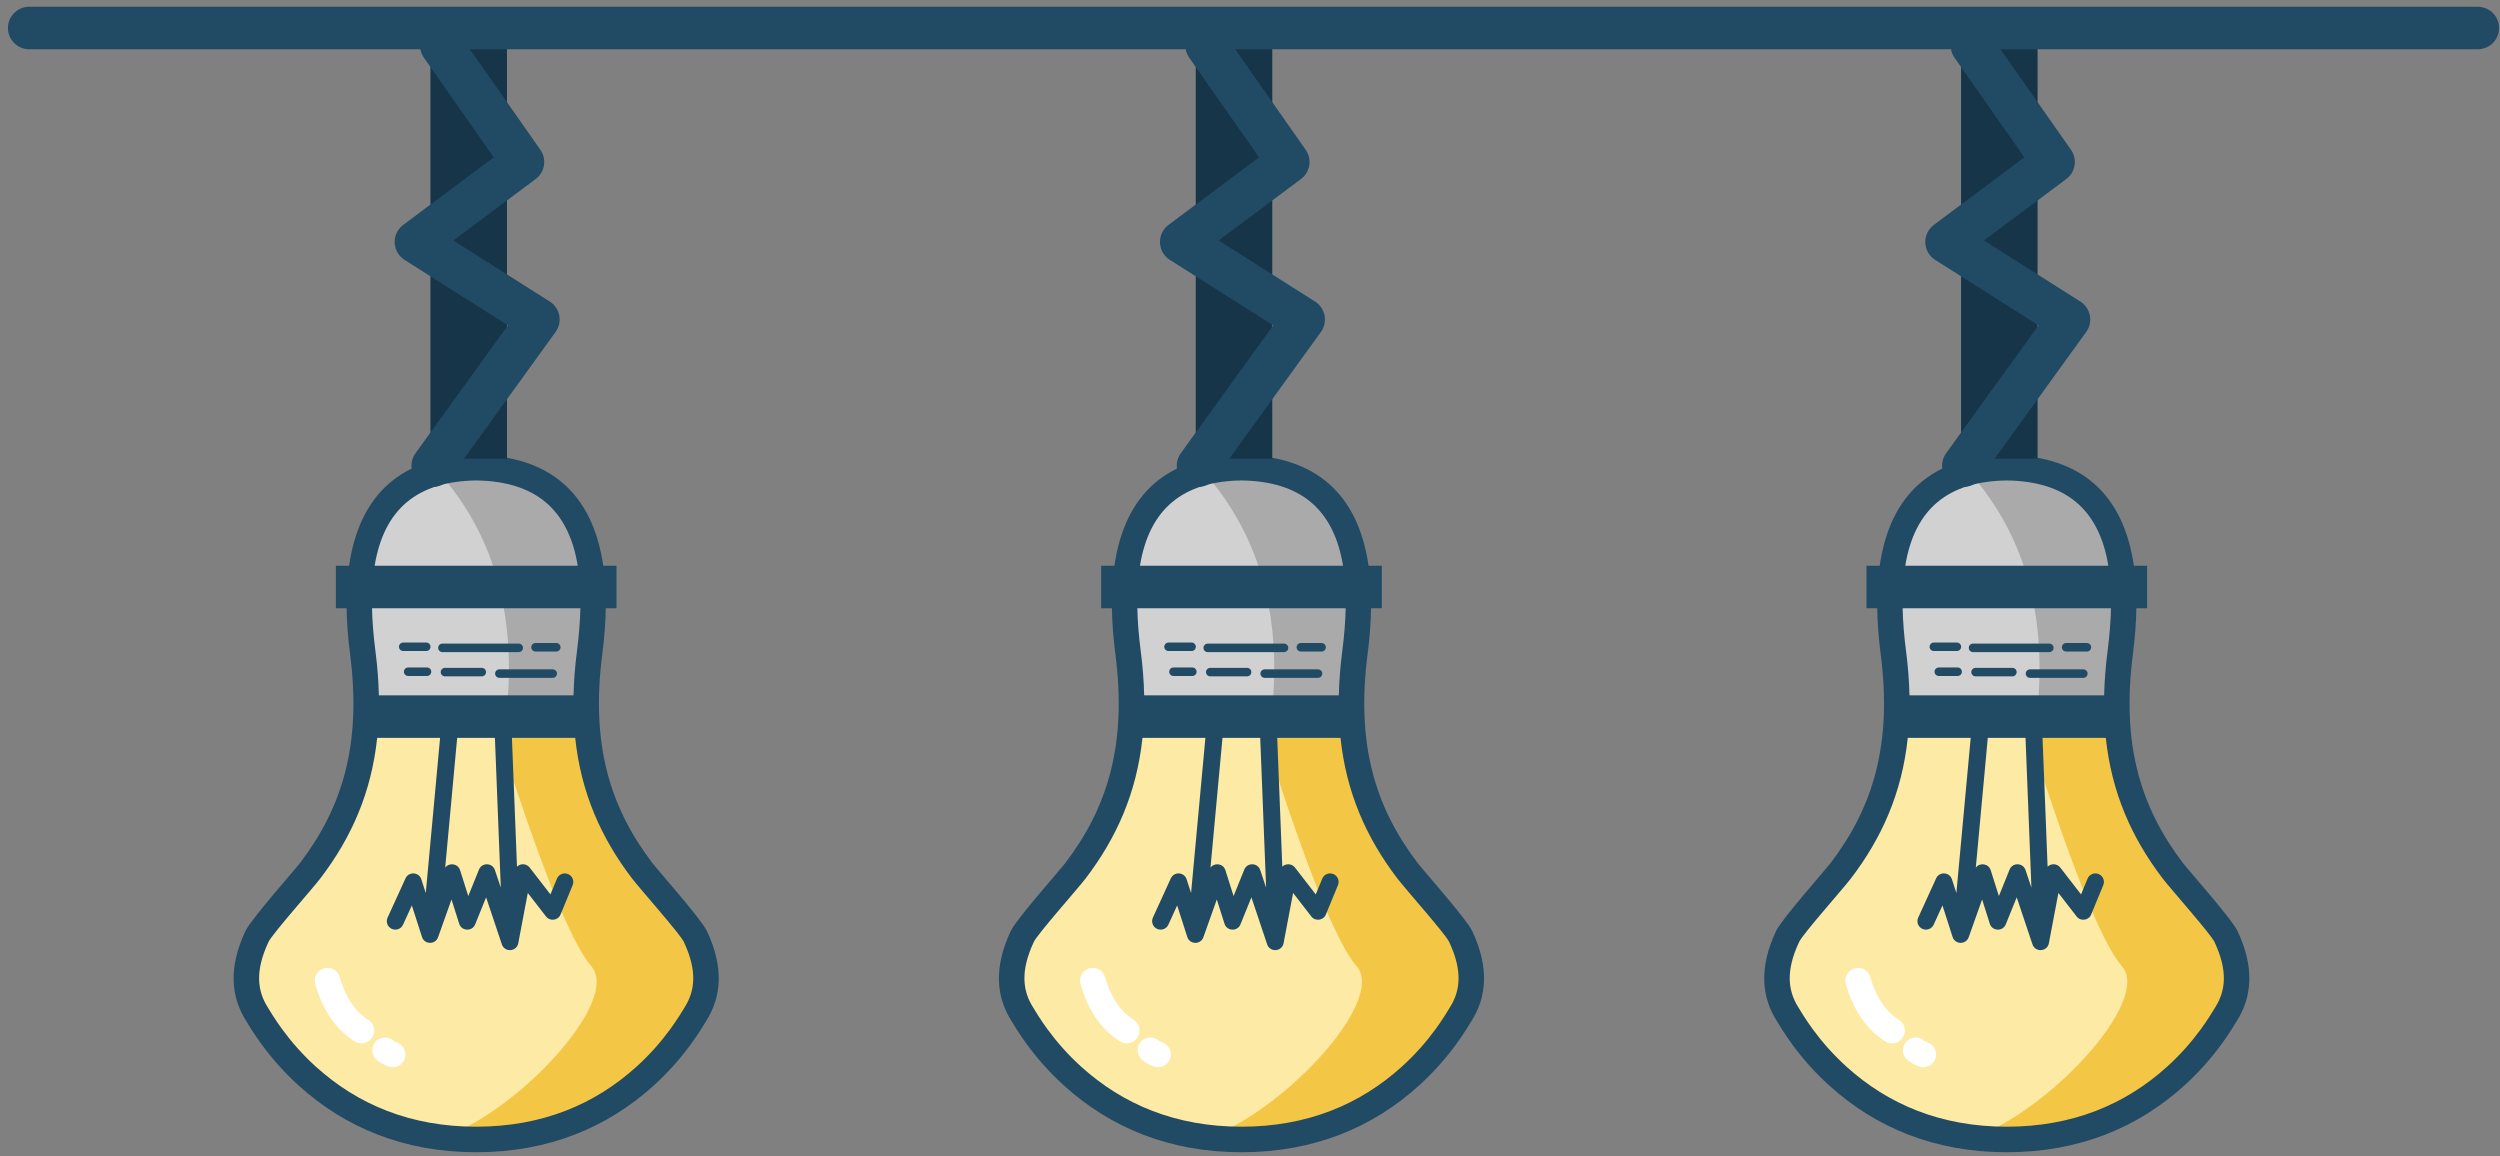 <svg height="136" viewBox="0 0 294 136" width="294" xmlns="http://www.w3.org/2000/svg"><rect x="0" y="0" width="294" height="136" fill="#808080" stroke="none"/><g fill="none" fill-rule="evenodd"><g transform="translate(29 54)"><path d="m14.64 29.861-.772-19.604 4.635-7.02 9.407-2.023 8.089 2.023 4.658 7.02-.56 11.349v7.513z" fill="#d1d1d1"/><path d="m23.455 2.548c5.696 6.978 8.102 15.704 7.217 26.18-.885 10.476 2.259 10.476 9.432 0l.782-15.943-4.205-8.788-9.082-3.392z" fill="#aaa"/><path d="m30.559 31.344h8.854l3.227 10.604 4.36 6.631 6.5 8.731-.852 8.776-4.199 5.471-8.49 5.877-10.178 2.219-11.883-.583-9.48-4.699-5.729-6.574-2.349-5.138v-5.35l3.284-4.56 5.547-5.316 3.614-9.109 1.649-6.982z" fill="#fceaa5"/><path d="m29.459 31.871c5.024 15.815 8.72 25.07 11.087 27.766 3.551 4.043-8.86 17.469-18.203 20.426h9.412c.163 0 3.093-1.058 8.79-3.175l3.975-2.598 5.552-4.654 1.607-3.684 2.319-2.283v-2.736l-1.868-6.302-7.611-8.258-3.487-9.988-1.756-5.436z" fill="#f3c745"/><g stroke="#fff" stroke-linecap="round" stroke-width="3"><path d="m9.509 61.317c.794 2.742 2.128 4.703 4.003 5.881"/><path d="m16.284 69.507c.186.167.485.333.896.5"/></g></g><path d="m23.069 52.024 1.686-18.25h-7.4c-.681 6.415-3.008 11.709-6.683 16.528-.932 1.222-5.649 6.524-6.089 7.458-1.59 3.378-1.342 5.739-.091 7.71.019.03.418.683.599.969.338.532.698 1.063 1.106 1.619 1.121 1.529 2.43 3.011 3.966 4.399 4.885 4.413 11.081 7.043 18.836 7.043s13.951-2.63 18.836-7.043c1.536-1.388 2.845-2.869 3.966-4.399.408-.557.768-1.087 1.106-1.619.182-.286.58-.94.599-.969 1.251-1.971 1.499-4.332-.091-7.71-.44-.934-5.157-6.236-6.089-7.458-3.674-4.819-6.002-10.114-6.683-16.528h-7.441l.595 15.148c.4-.389 1.1-.402 1.492.104l2.443 3.157.763-1.851c.21-.511.795-.754 1.306-.543.511.21.754.795.543 1.306l-1.421 3.448c-.293.711-1.245.839-1.715.231l-2.14-2.766-1.12 5.913c-.192 1.012-1.604 1.108-1.931.132l-1.852-5.528-1.284 3.176c-.351.869-1.597.821-1.88-.073l-.904-2.851-1.578 4.438c-.32.901-1.602.882-1.894-.029l-1.191-3.709-1.034 2.264c-.229.502-.823.724-1.325.494-.502-.229-.724-.823-.494-1.325l2.106-4.612c.379-.831 1.582-.76 1.862.109zm2.285-2.991c.456-.616 1.496-.506 1.752.304l.963 3.039 1.258-3.112c.348-.861 1.58-.824 1.875.057l.692 2.064-.692-17.611.003-0h-4.442zm15.093-20.259c.037-1.663.171-3.398.405-5.213.233-1.803.366-3.479.399-5.031h-24.501c.033 1.551.166 3.227.399 5.031.235 1.815.368 3.55.405 5.213zm.495-15.243c-1.099-6.702-5.062-9.932-11.942-10.03-6.88.098-10.842 3.329-11.942 10.03zm3.002 0h1.556v5h-1.263c-.026 1.691-.162 3.497-.41 5.415-1.363 10.551.886 17.981 5.886 24.538.687.901 5.76 6.603 6.417 7.999 2.049 4.353 1.688 7.794-.091 10.596 0-.001-.399.653-.6.97-.372.586-.769 1.171-1.219 1.785-1.236 1.686-2.678 3.319-4.374 4.851-5.412 4.889-12.309 7.817-20.847 7.817s-15.435-2.928-20.847-7.817c-1.696-1.532-3.138-3.165-4.374-4.851-.45-.614-.847-1.199-1.219-1.785-.201-.316-.6-.97-.6-.97-1.779-2.802-2.14-6.243-.091-10.596.657-1.396 5.73-7.098 6.417-7.999 4.999-6.556 7.249-13.987 5.886-24.538-.248-1.918-.384-3.724-.41-5.415h-1.263v-5h1.556c1.225-8.442 6.22-12.914 14.924-13.03h.04c8.704.117 13.699 4.588 14.924 13.03zm-23.526 10.03c-.276 0-.5-.224-.5-.5s.224-.5.5-.5h2.711c.276 0 .5.224.5.5s-.224.5-.5.5zm4.608.127c-.276 0-.5-.224-.5-.5 0-.276.224-.5.5-.5h8.974c.276 0 .5.224.5.5 0 .276-.224.5-.5.5zm10.95-.068c-.276 0-.5-.224-.5-.5 0-.276.224-.5.5-.5h2.444c.276 0 .5.224.5.5 0 .276-.224.5-.5.5zm-14.976 2.875c-.276 0-.5-.224-.5-.5s.224-.5.5-.5h2.219c.276 0 .5.224.5.5s-.224.5-.5.5zm4.327.044c-.276 0-.5-.224-.5-.5 0-.276.224-.5.5-.5h4.33c.276 0 .5.224.5.5 0 .276-.224.5-.5.5zm6.399.176c-.276 0-.5-.224-.5-.5 0-.276.224-.5.5-.5h6.275c.276 0 .5.224.5.5 0 .276-.224.5-.5.5z" fill="#214a65" fill-rule="nonzero" transform="translate(27 53)"/><g transform="translate(48 5)"><path d="m7.12.332v48.603" stroke="#173549" stroke-width="9"/><path d="m3.9.354 9.6 13.695-12.587 9.402 14.398 9.121-12.424 17.194" stroke="#214a65" stroke-linecap="round" stroke-linejoin="round" stroke-width="5"/></g><g transform="translate(119 54)"><path d="m14.64 29.861-.772-19.604 4.635-7.02 9.407-2.023 8.089 2.023 4.658 7.02-.56 11.349v7.513z" fill="#d1d1d1"/><path d="m23.455 2.548c5.696 6.978 8.102 15.704 7.217 26.18-.885 10.476 2.259 10.476 9.432 0l.782-15.943-4.205-8.788-9.082-3.392z" fill="#aaa"/><path d="m30.559 31.344h8.854l3.227 10.604 4.36 6.631 6.5 8.731-.852 8.776-4.199 5.471-8.49 5.877-10.178 2.219-11.883-.583-9.48-4.699-5.729-6.574-2.349-5.138v-5.35l3.284-4.56 5.547-5.316 3.614-9.109 1.649-6.982z" fill="#fceaa5"/><path d="m29.459 31.871c5.024 15.815 8.72 25.07 11.087 27.766 3.551 4.043-8.86 17.469-18.203 20.426h9.412c.163 0 3.093-1.058 8.79-3.175l3.975-2.598 5.552-4.654 1.607-3.684 2.319-2.283v-2.736l-1.868-6.302-7.611-8.258-3.487-9.988-1.756-5.436z" fill="#f3c745"/><g stroke="#fff" stroke-linecap="round" stroke-width="3"><path d="m9.509 61.317c.794 2.742 2.128 4.703 4.003 5.881"/><path d="m16.284 69.507c.186.167.485.333.896.5"/></g></g><path d="m23.069 52.024 1.686-18.25h-7.4c-.681 6.415-3.008 11.709-6.683 16.528-.932 1.222-5.649 6.524-6.089 7.458-1.59 3.378-1.342 5.739-.091 7.71.019.03.418.683.599.969.338.532.698 1.063 1.106 1.619 1.121 1.529 2.43 3.011 3.966 4.399 4.885 4.413 11.081 7.043 18.836 7.043s13.951-2.63 18.836-7.043c1.536-1.388 2.845-2.869 3.966-4.399.408-.557.768-1.087 1.106-1.619.182-.286.58-.94.599-.969 1.251-1.971 1.499-4.332-.091-7.71-.44-.934-5.157-6.236-6.089-7.458-3.674-4.819-6.002-10.114-6.683-16.528h-7.441l.595 15.148c.4-.389 1.1-.402 1.492.104l2.443 3.157.763-1.851c.21-.511.795-.754 1.306-.543.511.21.754.795.543 1.306l-1.421 3.448c-.293.711-1.245.839-1.715.231l-2.14-2.766-1.12 5.913c-.192 1.012-1.604 1.108-1.931.132l-1.852-5.528-1.284 3.176c-.351.869-1.597.821-1.88-.073l-.904-2.851-1.578 4.438c-.32.901-1.602.882-1.894-.029l-1.191-3.709-1.034 2.264c-.229.502-.823.724-1.325.494-.502-.229-.724-.823-.494-1.325l2.106-4.612c.379-.831 1.582-.76 1.862.109zm2.285-2.991c.456-.616 1.496-.506 1.752.304l.963 3.039 1.258-3.112c.348-.861 1.58-.824 1.875.057l.692 2.064-.692-17.611.003-0h-4.442zm15.093-20.259c.037-1.663.171-3.398.405-5.213.233-1.803.366-3.479.399-5.031h-24.501c.033 1.551.166 3.227.399 5.031.235 1.815.368 3.55.405 5.213zm.495-15.243c-1.099-6.702-5.062-9.932-11.942-10.03-6.88.098-10.842 3.329-11.942 10.03zm3.002 0h1.556v5h-1.263c-.026 1.691-.162 3.497-.41 5.415-1.363 10.551.886 17.981 5.886 24.538.687.901 5.76 6.603 6.417 7.999 2.049 4.353 1.688 7.794-.091 10.596 0-.001-.399.653-.6.97-.372.586-.769 1.171-1.219 1.785-1.236 1.686-2.678 3.319-4.374 4.851-5.412 4.889-12.309 7.817-20.847 7.817s-15.435-2.928-20.847-7.817c-1.696-1.532-3.138-3.165-4.374-4.851-.45-.614-.847-1.199-1.219-1.785-.201-.316-.6-.97-.6-.97-1.779-2.802-2.14-6.243-.091-10.596.657-1.396 5.73-7.098 6.417-7.999 4.999-6.556 7.249-13.987 5.886-24.538-.248-1.918-.384-3.724-.41-5.415h-1.263v-5h1.556c1.225-8.442 6.22-12.914 14.924-13.03h.04c8.704.117 13.699 4.588 14.924 13.03zm-23.526 10.03c-.276 0-.5-.224-.5-.5s.224-.5.5-.5h2.711c.276 0 .5.224.5.5s-.224.5-.5.5zm4.608.127c-.276 0-.5-.224-.5-.5 0-.276.224-.5.5-.5h8.974c.276 0 .5.224.5.5 0 .276-.224.5-.5.5zm10.95-.068c-.276 0-.5-.224-.5-.5 0-.276.224-.5.5-.5h2.444c.276 0 .5.224.5.5 0 .276-.224.5-.5.5zm-14.976 2.875c-.276 0-.5-.224-.5-.5s.224-.5.5-.5h2.219c.276 0 .5.224.5.5s-.224.5-.5.5zm4.327.044c-.276 0-.5-.224-.5-.5 0-.276.224-.5.5-.5h4.33c.276 0 .5.224.5.5 0 .276-.224.5-.5.5zm6.399.176c-.276 0-.5-.224-.5-.5 0-.276.224-.5.5-.5h6.275c.276 0 .5.224.5.5 0 .276-.224.5-.5.5z" fill="#214a65" fill-rule="nonzero" transform="translate(117 53)"/><g transform="translate(138 5)"><path d="m7.12.332v48.603" stroke="#173549" stroke-width="9"/><path d="m3.9.354 9.6 13.695-12.587 9.402 14.398 9.121-12.424 17.194" stroke="#214a65" stroke-linecap="round" stroke-linejoin="round" stroke-width="5"/></g><g transform="translate(209 54)"><path d="m14.64 29.861-.772-19.604 4.635-7.02 9.407-2.023 8.089 2.023 4.658 7.02-.56 11.349v7.513z" fill="#d1d1d1"/><path d="m23.455 2.548c5.696 6.978 8.102 15.704 7.217 26.18-.885 10.476 2.259 10.476 9.432 0l.782-15.943-4.205-8.788-9.082-3.392z" fill="#aaa"/><path d="m30.559 31.344h8.854l3.227 10.604 4.36 6.631 6.5 8.731-.852 8.776-4.199 5.471-8.49 5.877-10.178 2.219-11.883-.583-9.48-4.699-5.729-6.574-2.349-5.138v-5.35l3.284-4.56 5.547-5.316 3.614-9.109 1.649-6.982z" fill="#fceaa5"/><path d="m29.459 31.871c5.024 15.815 8.72 25.07 11.087 27.766 3.551 4.043-8.86 17.469-18.203 20.426h9.412c.163 0 3.093-1.058 8.79-3.175l3.975-2.598 5.552-4.654 1.607-3.684 2.319-2.283v-2.736l-1.868-6.302-7.611-8.258-3.487-9.988-1.756-5.436z" fill="#f3c745"/><g stroke="#fff" stroke-linecap="round" stroke-width="3"><path d="m9.509 61.317c.794 2.742 2.128 4.703 4.003 5.881"/><path d="m16.284 69.507c.186.167.485.333.896.5"/></g></g><path d="m23.069 52.024 1.686-18.25h-7.4c-.681 6.415-3.008 11.709-6.683 16.528-.932 1.222-5.649 6.524-6.089 7.458-1.59 3.378-1.342 5.739-.091 7.71.019.03.418.683.599.969.338.532.698 1.063 1.106 1.619 1.121 1.529 2.43 3.011 3.966 4.399 4.885 4.413 11.081 7.043 18.836 7.043s13.951-2.63 18.836-7.043c1.536-1.388 2.845-2.869 3.966-4.399.408-.557.768-1.087 1.106-1.619.182-.286.58-.94.599-.969 1.251-1.971 1.499-4.332-.091-7.71-.44-.934-5.157-6.236-6.089-7.458-3.674-4.819-6.002-10.114-6.683-16.528h-7.441l.595 15.148c.4-.389 1.1-.402 1.492.104l2.443 3.157.763-1.851c.21-.511.795-.754 1.306-.543.511.21.754.795.543 1.306l-1.421 3.448c-.293.711-1.245.839-1.715.231l-2.14-2.766-1.12 5.913c-.192 1.012-1.604 1.108-1.931.132l-1.852-5.528-1.284 3.176c-.351.869-1.597.821-1.88-.073l-.904-2.851-1.578 4.438c-.32.901-1.602.882-1.894-.029l-1.191-3.709-1.034 2.264c-.229.502-.823.724-1.325.494-.502-.229-.724-.823-.494-1.325l2.106-4.612c.379-.831 1.582-.76 1.862.109zm2.285-2.991c.456-.616 1.496-.506 1.752.304l.963 3.039 1.258-3.112c.348-.861 1.58-.824 1.875.057l.692 2.064-.692-17.611.003-0h-4.442zm15.093-20.259c.037-1.663.171-3.398.405-5.213.233-1.803.366-3.479.399-5.031h-24.501c.033 1.551.166 3.227.399 5.031.235 1.815.368 3.55.405 5.213zm.495-15.243c-1.099-6.702-5.062-9.932-11.942-10.03-6.88.098-10.842 3.329-11.942 10.03zm3.002 0h1.556v5h-1.263c-.026 1.691-.162 3.497-.41 5.415-1.363 10.551.886 17.981 5.886 24.538.687.901 5.76 6.603 6.417 7.999 2.049 4.353 1.688 7.794-.091 10.596 0-.001-.399.653-.6.97-.372.586-.769 1.171-1.219 1.785-1.236 1.686-2.678 3.319-4.374 4.851-5.412 4.889-12.309 7.817-20.847 7.817s-15.435-2.928-20.847-7.817c-1.696-1.532-3.138-3.165-4.374-4.851-.45-.614-.847-1.199-1.219-1.785-.201-.316-.6-.97-.6-.97-1.779-2.802-2.14-6.243-.091-10.596.657-1.396 5.73-7.098 6.417-7.999 4.999-6.556 7.249-13.987 5.886-24.538-.248-1.918-.384-3.724-.41-5.415h-1.263v-5h1.556c1.225-8.442 6.22-12.914 14.924-13.03h.04c8.704.117 13.699 4.588 14.924 13.03zm-23.526 10.03c-.276 0-.5-.224-.5-.5s.224-.5.5-.5h2.711c.276 0 .5.224.5.5s-.224.5-.5.5zm4.608.127c-.276 0-.5-.224-.5-.5 0-.276.224-.5.5-.5h8.974c.276 0 .5.224.5.5 0 .276-.224.5-.5.5zm10.95-.068c-.276 0-.5-.224-.5-.5 0-.276.224-.5.5-.5h2.444c.276 0 .5.224.5.5 0 .276-.224.5-.5.5zm-14.976 2.875c-.276 0-.5-.224-.5-.5s.224-.5.5-.5h2.219c.276 0 .5.224.5.5s-.224.5-.5.5zm4.327.044c-.276 0-.5-.224-.5-.5 0-.276.224-.5.5-.5h4.33c.276 0 .5.224.5.5 0 .276-.224.5-.5.5zm6.399.176c-.276 0-.5-.224-.5-.5 0-.276.224-.5.5-.5h6.275c.276 0 .5.224.5.5 0 .276-.224.5-.5.5z" fill="#214a65" fill-rule="nonzero" transform="translate(207 53)"/><g transform="translate(228 5)"><path d="m7.12.332v48.603" stroke="#173549" stroke-width="9"/><path d="m3.9.354 9.6 13.695-12.587 9.402 14.398 9.121-12.424 17.194" stroke="#214a65" stroke-linecap="round" stroke-linejoin="round" stroke-width="5"/></g><path d="m.433 1.294h287.955" stroke="#214a65" stroke-linecap="round" stroke-width="5" transform="translate(3 2)"/></g></svg>